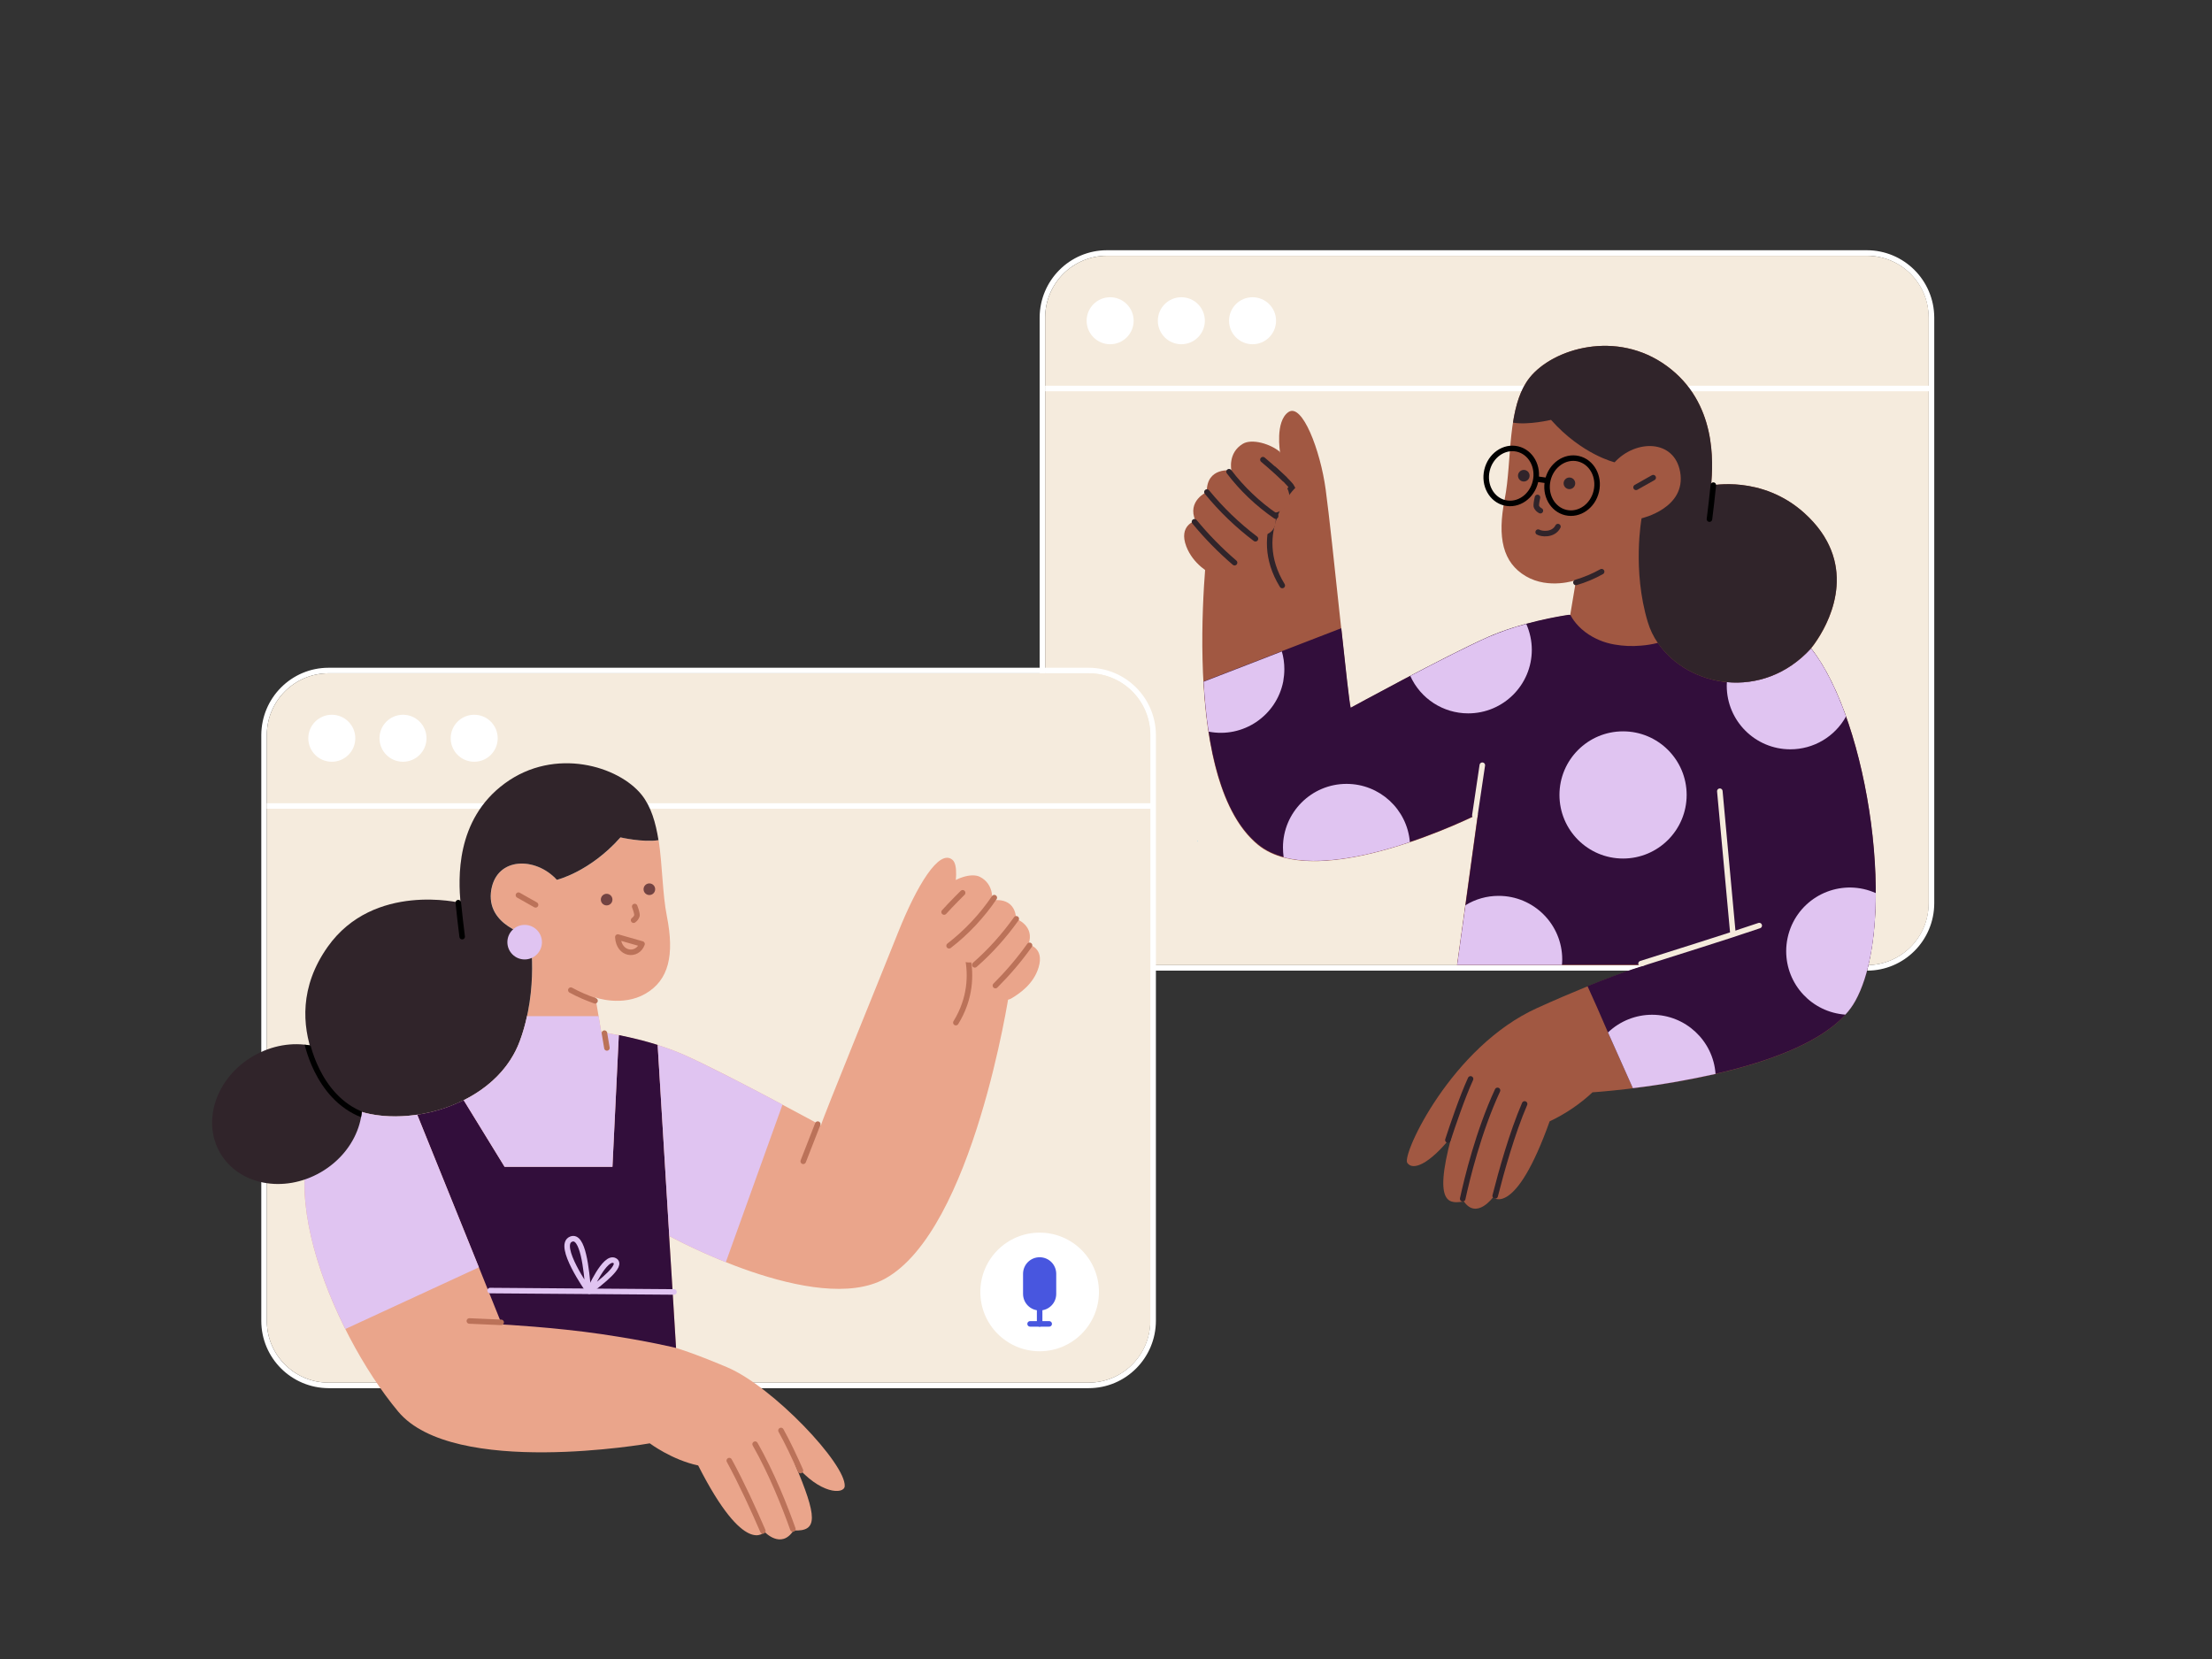 <?xml version="1.0" encoding="utf-8"?>
<!-- Generator: Adobe Illustrator 25.1.0, SVG Export Plug-In . SVG Version: 6.00 Build 0)  -->
<svg version="1.1" id="Layer_1" xmlns="http://www.w3.org/2000/svg" xmlns:xlink="http://www.w3.org/1999/xlink" x="0px" y="0px"
	 viewBox="0 0 1600 1200" style="enable-background:new 0 0 1600 1200;" xml:space="preserve">
<rect x="0" y="0" width="1600" height="1200" fill="#333333" stroke="none"/>
<style type="text/css">
	.st0{fill:#FFFFFF;}
	.st1{fill:#F5EBDD;}
	.st2{fill:none;stroke:#FFFFFF;stroke-width:4;stroke-miterlimit:10;}
	.st3{fill:#3EC1F3;}
	.st4{fill:#EAA58B;}
	.st5{fill:#30242A;}
	.st6{fill:#320E3B;}
	.st7{fill:none;stroke:#BB7259;stroke-width:4;stroke-linecap:round;stroke-miterlimit:10;}
	.st8{fill:none;stroke:#E0C4F1;stroke-width:4;stroke-linecap:round;stroke-miterlimit:10;}
	.st9{fill:#E0C4F1;}
	.st10{clip-path:url(#SVGID_2_);}
	.st11{fill:none;stroke:#000000;stroke-width:4;stroke-linecap:round;stroke-linejoin:round;}
	.st12{fill:none;stroke:#F5EBDC;stroke-width:4;stroke-linecap:round;stroke-miterlimit:10;}
	.st13{fill:#A15842;}
	.st14{fill:none;stroke:#E0C4F1;stroke-width:4;stroke-linecap:round;stroke-linejoin:round;}
	.st15{fill:none;stroke:#BB7259;stroke-width:4;stroke-linecap:round;stroke-linejoin:round;}
	.st16{fill:#724342;}
	.st17{fill:none;stroke:#30242A;stroke-width:4;stroke-linecap:round;stroke-miterlimit:10;}
	.st18{fill:none;stroke:#000000;stroke-width:4;stroke-linecap:round;stroke-miterlimit:10;}
	.st19{fill:#4856DF;}
	.st20{fill:none;stroke:#4856DF;stroke-width:4;stroke-linecap:round;stroke-miterlimit:10;}
</style>
<path class="st0" d="M1350.3,185c24.7,0,44.7,20,44.7,44.7c0,0,0,0,0,0v423.7c0,24.7-20,44.7-44.7,44.7l0,0H800.7
	c-24.7,0-44.7-20-44.7-44.7V229.7c0-24.7,20-44.7,44.7-44.7H1350.3 M1350.3,181H800.7c-26.9,0-48.6,21.8-48.7,48.7v423.7
	c0,26.9,21.8,48.6,48.7,48.7h549.7c26.9,0,48.6-21.8,48.7-48.7V229.7C1399,202.8,1377.2,181,1350.3,181z"/>
<path class="st1" d="M800.7,185h549.7c24.7,0,44.7,20,44.7,44.7v423.7c0,24.7-20,44.7-44.7,44.7H800.7c-24.7,0-44.7-20-44.7-44.7
	V229.7C756,205,776,185,800.7,185z"/>
<line class="st2" x1="756" y1="281" x2="1397" y2="281"/>
<circle class="st0" cx="803" cy="232" r="17"/>
<circle class="st0" cx="854.5" cy="232" r="17"/>
<circle class="st0" cx="906" cy="232" r="17"/>
<path class="st0" d="M787.3,487c24.7,0,44.7,20,44.7,44.7v423.7c0,24.7-20,44.7-44.7,44.7H237.7c-24.7,0-44.7-20-44.7-44.7V531.7
	c0-24.7,20-44.7,44.7-44.7H787.3 M787.3,483H237.7c-26.9,0-48.6,21.8-48.7,48.7v423.7c0,26.9,21.8,48.6,48.7,48.7h549.7
	c26.9,0,48.6-21.8,48.7-48.7V531.7C836,504.8,814.2,483,787.3,483z"/>
<path class="st1" d="M237.7,487h549.7c24.7,0,44.7,20,44.7,44.7v423.7c0,24.7-20,44.7-44.7,44.7H237.7c-24.7,0-44.7-20-44.7-44.7
	V531.7C193,507,213,487,237.7,487z"/>
<line class="st2" x1="193" y1="583" x2="834" y2="583"/>
<circle class="st0" cx="240" cy="534" r="17"/>
<circle class="st0" cx="291.5" cy="534" r="17"/>
<circle class="st0" cx="343" cy="534" r="17"/>
<polygon class="st3" points="866.3,608.5 866,608.2 866,608.8 "/>
<path class="st4" d="M684,672c0,0,13-43,5-50c-9.7-8.5-26,19-39.2,52c-13.8,34.7-54,133-56,140c0,0-68.4-37.4-99-51
	c-27-12-59.9-16.4-59.9-16.4l-4.2-25.1c0,0,19.5,7,36.3-2.8s20.9-27.9,15.4-55.8c-3.3-16.5-3.2-37-6-55.2c-11.1,1.9-27.5-2-27.5-2
	c-22.3,25.1-46,30.7-46,30.7c-15.4-16.7-43.3-16.7-47.4,7c-4.6,26.2,27.9,33.5,27.9,33.5S390,715,376,753
	c-19.5,52.8-97.9,66.8-130,44c-58,41-6.7,165.6,42,224c40,48,182,23,182,23s16,12,35,16c34,67,48,48,48,48s12,13,21-1
	c18,1,17-10,1-48c18,22,35.6,22.1,36,16c1-16-52-72-85-86c-24.8-10.5-37-14-37-14l-5-81c0,0,106.1,58.3,156,31c64-35,90-207,90-207
	L684,672z"/>
<path class="st5" d="M376,753c14-38,7.3-76.1,7.3-76.1s-32.5-7.2-27.9-33.5c4.2-23.7,32.1-23.7,47.4-7c0,0,23.7-5.6,46-30.7
	c0,0,16.3,3.8,27.5,2c-2-12.6-5.3-24.1-12.1-32.7c-16.7-20.9-62.8-34.9-99-8.4s-33.5,69.8-32.1,86.5c0,0-62.7-15.4-96.1,31.8
	c-41,58,9,112,9,112C278.1,819.8,356.5,805.8,376,753z"/>
<path class="st6" d="M485.8,922.4L484,894h0.1l-8.4-138.2c-9.2-2.9-18.6-5.2-28.1-7.1L443,844h-78l-29.6-48.2
	c-10.6,5.2-21.9,8.8-33.6,10.5l44.6,110.4L363,958c0,0,38,2,72,7s54,10,54,10L485.8,922.4z"/>
<path class="st7" d="M695.9,664.4c-1.2,2.5-2.4,4.8-3.6,7.1c0,0,20.7,33-0.9,68.2"/>
<line class="st7" x1="591.5" y1="813.1" x2="581" y2="840"/>
<path class="st7" d="M579,1063.7c-4.2-9.6-9.5-20.8-14.1-29"/>
<path class="st7" d="M546.2,1044.6c12,21.1,21.4,44.8,27.3,61.4"/>
<path class="st7" d="M527.5,1056.5c9,16.5,17.8,35.8,24.3,50.9"/>
<line class="st8" x1="487.5" y1="934.5" x2="354.5" y2="933.5"/>
<path class="st9" d="M301.8,806.3c-21.5,3.2-42.6,0.1-55.8-9.3c-42.1,29.8-26.6,103.7,3.8,164.3l96.6-44.6L301.8,806.3z"/>
<path class="st9" d="M376,753c-7.2,19.6-22.6,33.8-40.6,42.8L365,844h78l4.6-95.2c-7.7-1.5-12.7-2.2-12.7-2.2L433,735h-51.8
	C379.9,741.1,378.2,747.1,376,753z"/>
<path class="st9" d="M494.8,763c-6.2-2.7-12.6-5.1-19.1-7.1l8.4,138.2c13.3,7,26.9,13.3,40.9,18.9L566,799
	C543.5,787,512.7,771,494.8,763z"/>
<ellipse transform="matrix(0.866 -0.5 0.5 0.866 -375.145 211.802)" class="st5" cx="207.7" cy="805.9" rx="56" ry="48.6"/>
<g>
	<defs>
		<ellipse id="SVGID_1_" transform="matrix(0.866 -0.5 0.5 0.866 -375.145 211.802)" cx="207.7" cy="805.9" rx="56" ry="48.6"/>
	</defs>
	<clipPath id="SVGID_2_">
		<use xlink:href="#SVGID_1_"  style="overflow:visible;"/>
	</clipPath>
	<g class="st10">
		<path class="st11" d="M221.5,751.5c0,0,7,42,41,55"/>
	</g>
</g>
<line class="st12" x1="977.5" y1="504.5" x2="981.5" y2="534.5"/>
<path class="st13" d="M1310,469c0,0,45-53-5-98c-30.6-27.5-67.3-19.8-67.3-19.8c1.4-16.7,4.2-60-32.1-86.5s-82.3-12.6-99.1,8.4
	s-12.6,60-18.1,87.9s-1.4,46,15.3,55.8s36.3,2.8,36.3,2.8l-4.2,25.1c0,0-32.9,4.4-59.9,16.4c-30.6,13.6-99,51-99,51
	c-2-7-13-121-18-158c-3.8-28.2-17-63-27-56c-9.7,6.8-6,29-6,29l-51,53c0,0-25.2,181.7,35,231c44,36,159-22,159-22l-15,109h137.2
	c0,0-25.7,6.8-79.2,31c-62,28-98,106-94,112s16,1,32-19c-14,52,0,48,9,47c9.2,13.2,21-3,21-3s16,15,41-55c11.4-5.4,21.8-12.4,31-21
	c0,0,159-10,190-66S1352,522,1310,469z"/>
<circle class="st5" cx="1102.2" cy="344.1" r="4.2"/>
<line class="st7" x1="362.5" y1="956.5" x2="339.5" y2="955.5"/>
<path class="st7" d="M430.4,723.9c-6-2.1-11.9-4.6-17.5-7.7"/>
<path class="st11" d="M331.5,652.9c0.8,7.6,1.8,17.1,2.8,24.6"/>
<path class="st14" d="M425.5,933.4c0,0-23.2-32.8-12.4-37.1C421.7,892.8,424.2,918.3,425.5,933.4z"/>
<path class="st14" d="M426.2,934c0,0,11.4-26.3,18.5-22.1C450.5,915.3,435.3,927.1,426.2,934z"/>
<line class="st7" x1="437.2" y1="747.3" x2="439" y2="758"/>
<line class="st7" x1="387.4" y1="654.5" x2="375" y2="647.5"/>
<path class="st15" d="M446.9,677.8c0.7,13.1,14.2,14.2,17.5,5L446.9,677.8z"/>
<circle class="st16" cx="438.8" cy="650.7" r="4.2"/>
<circle class="st16" cx="469.7" cy="643.2" r="4.2"/>
<path class="st7" d="M459.1,655.7c1,2.7,1.9,5.6,1.6,6.7c-0.4,1.3-1.3,2.4-2.4,3.2"/>
<circle class="st9" cx="379.5" cy="681.5" r="12.5"/>
<path class="st6" d="M1163.1,746.8l2.6,5.8l15.4,34.5c47.4-5.9,138.3-22.2,160.9-63.1c31-56,10-202-32-255l0,0
	c-35,38.5-89.1,28-110.8-4c-4,1-8.1,1.7-12.2,2c-6.4,0.6-12.9,0.3-19.2-0.8c-7.6-1.3-14.8-4.3-21-8.9c-7.9-5.9-10.8-12.4-10.8-12.4
	l-1.3-0.2c-6.1,0.9-34.7,5.5-58.7,16.2c-30.6,13.6-99,51-99,51c-0.9-3.1-3.6-27.9-6.8-57.5l-38.8,15l-4.2,1.6l-20.1,7.8l-36.5,14.1
	c2.6,47.1,12.5,95.9,39.5,117.9c44,36,159-22,159-22l-15,109h137.2c0,0-14.1,3.8-43,15.5l6.7,14.9L1163.1,746.8z"/>
<path class="st9" d="M974,567c-25.4,0-46,20.6-46,46c0,2.4,0.2,4.8,0.5,7.1c26.2,7,62.3-1.2,91.3-11C1017.8,585.3,997.9,567,974,567
	z"/>
<path class="st9" d="M929,484c0-4.3-0.6-8.7-1.8-12.8l-20.1,7.8l-36.5,14.1c0.7,12.1,1.8,24.2,3.6,36.1c24.9,4.9,49.1-11.4,54-36.3
	C928.7,489.9,929,487,929,484z"/>
<path class="st9" d="M1062,516c25.4,0,46-20.6,46-46c0-6.4-1.4-12.8-4-18.7c-9.6,2.5-18.9,5.8-28,9.7c-14.1,6.3-36.2,17.6-55.9,27.9
	C1027.5,505.4,1043.9,516,1062,516z"/>
<circle class="st9" cx="1174" cy="575" r="46"/>
<path class="st9" d="M1084,648c-8.5,0-16.8,2.3-24,6.8l-6,43.2h75.8c0.1-1.3,0.2-2.7,0.2-4C1130,668.6,1109.4,648,1084,648z"/>
<path class="st9" d="M1249.1,493.4c0,0.9-0.1,1.7-0.1,2.6c0,25.4,20.6,46,46,46c16.8,0,32.2-9.1,40.3-23.8
	c-7.1-19.8-15.6-37-25.3-49.2l0,0C1292.3,488.4,1269.8,495.4,1249.1,493.4z"/>
<path class="st9" d="M1292,688c0,24.2,18.7,44.2,42.8,45.9c2.8-3,5.2-6.3,7.2-9.9c10.2-18.4,14.8-46.6,14.8-78
	c-23.2-10.4-50.4,0-60.8,23.2C1293.4,675.1,1292,681.5,1292,688z"/>
<path class="st9" d="M1195,734c-11.9,0-23.3,4.6-31.9,12.8l2.6,5.8l15.4,34.5c20.1-2.4,40-5.9,59.8-10.3
	C1239.2,752.7,1219.1,734,1195,734z"/>
<path class="st12" d="M1272.5,669.5c-26.9,9.2-63.1,20.3-85.5,27.5"/>
<line class="st12" x1="1244" y1="572.3" x2="1253.5" y2="675.5"/>
<path class="st17" d="M1047.3,824.6c3.3-10.1,10.3-30.9,16.4-44.2"/>
<path class="st17" d="M1083.2,788.7c-13.9,30-22.1,64.2-25.2,78.4"/>
<path class="st17" d="M1102.8,798.5c-9,20.8-16.9,49.1-21.3,66.5"/>
<line class="st12" x1="1072.2" y1="553.5" x2="1066.8" y2="589.8"/>
<path class="st5" d="M1305,371c-30.6-27.5-67.3-19.8-67.3-19.8c1.4-16.7,4.2-60-32.1-86.5s-82.3-12.6-99.1,8.4
	c-6.8,8.5-10.2,20.1-12.1,32.6c11.1,1.9,27.5-2,27.5-2c22.3,25.1,46,30.7,46,30.7c15.3-16.7,43.2-16.7,47.4,7
	c4.6,26.2-27.9,33.5-27.9,33.5s-6.9,37.4,4.5,75.1c1.6,5.3,4,10.4,7.2,15c21.7,32,75.8,42.5,110.8,4c1.7-2.1,3.3-4.4,4.8-6.7
	C1324.9,446.7,1344.3,406.4,1305,371z"/>
<path class="st17" d="M1139.9,421.3c6.5-1.9,12.7-4.5,18.6-7.8"/>
<path class="st18" d="M1239.3,350.9c-0.8,7.6-1.8,17.1-2.8,24.6"/>
<line class="st17" x1="1183.4" y1="352.5" x2="1195.8" y2="345.5"/>
<path class="st17" d="M1112.6,384.9c2.3,1.4,10.9,2.5,14.3-4"/>
<circle class="st5" cx="1135.2" cy="349.6" r="4.2"/>
<path class="st17" d="M1112.1,359.8c-0.6,2.8-1.2,5.8-0.7,6.8c0.6,1.2,1.6,2.2,2.8,2.8"/>
<ellipse transform="matrix(0.226 -0.974 0.974 0.226 511.062 1330.997)" class="st18" cx="1092.9" cy="344" rx="20" ry="18"/>
<ellipse transform="matrix(0.226 -0.974 0.974 0.226 538.313 1379.282)" class="st18" cx="1136.9" cy="351" rx="20" ry="18"/>
<line class="st18" x1="1111.5" y1="346.5" x2="1118.5" y2="347.5"/>
<path class="st17" d="M913.5,332.5c0,0,19,16,21,20c0,0-31,32-7,71"/>
<path class="st13" d="M926,327c-7-6-20.5-9.9-27-6c-11.1,6.6-8.3,19.3-8.3,19.3s-18-2.8-17.8,15.6c0,0-14.5,6.3-8.2,20.8
	c0,0-12.5,3.2-6.6,18.6c4.9,12.6,16,19.2,22.9,22.6c6,3,15.2-1.3,12-13c0,0,7,2,11-2c5.5-5.5,3-16,3-16s7,2,12-2c6.1-4.9,3-14,3-14
	c4.6-0.6,8.4-3.7,10-8c4-10-11-22-11-22L926,327z"/>
<path class="st17" d="M864,377.4c8.8,10.7,18.5,20.6,29,29.6"/>
<path class="st17" d="M873,355.9c10.3,12.6,22.1,24,35.1,33.8"/>
<path class="st17" d="M889,341.2c9.4,12.4,20.8,23.2,33.7,32.1"/>
<path class="st17" d="M913.5,332.5c0,0,9.4,7.9,15.6,14"/>
<g>
	<path class="st4" d="M690,654.1c0,0-13,12-8.7,20.9c1.8,3.9,5.5,6.4,9.7,6.7c0,0-2.2,8.6,3.7,12.7c4.9,3.3,11.1,1,11.1,1
		s-1.6,9.8,3.8,14.5c3.9,3.4,10.2,1.1,10.2,1.1c-2.2,10.9,6.6,14.3,11.9,11.1c6-3.6,15.9-10.4,19.5-22.2c4.5-14.6-7.3-16.7-7.3-16.7
		c4.9-13.7-8.9-18.6-8.9-18.6c-1-16.9-17.4-13.2-17.4-13.2s1.7-11.9-8.9-17.2c-6.3-3.1-18.4,1.3-24.4,7.3L690,654.1z"/>
	<path class="st7" d="M720,712.9c9-9,17.3-18.7,24.7-29.1"/>
	<path class="st7" d="M705.1,697.9c11.3-9.9,21.3-21.1,30-33.3"/>
	<path class="st7" d="M686.5,684.1c12.7-9.8,23.7-21.6,32.7-34.8"/>
	<path class="st7" d="M682.9,659.7c5.4-6,13.4-13.9,13.4-13.9"/>
</g>
<circle class="st0" cx="752" cy="934.5" r="42.9"/>
<path class="st19" d="M752,909.4L752,909.4c6.7,0,12,5.4,12,12v14.5c0,6.7-5.4,12-12,12l0,0c-6.7,0-12-5.4-12-12v-14.5
	C740,914.8,745.3,909.4,752,909.4z"/>
<line class="st20" x1="752" y1="944.1" x2="752" y2="957.6"/>
<line class="st20" x1="745.1" y1="957.6" x2="758.9" y2="957.6"/>
</svg>
